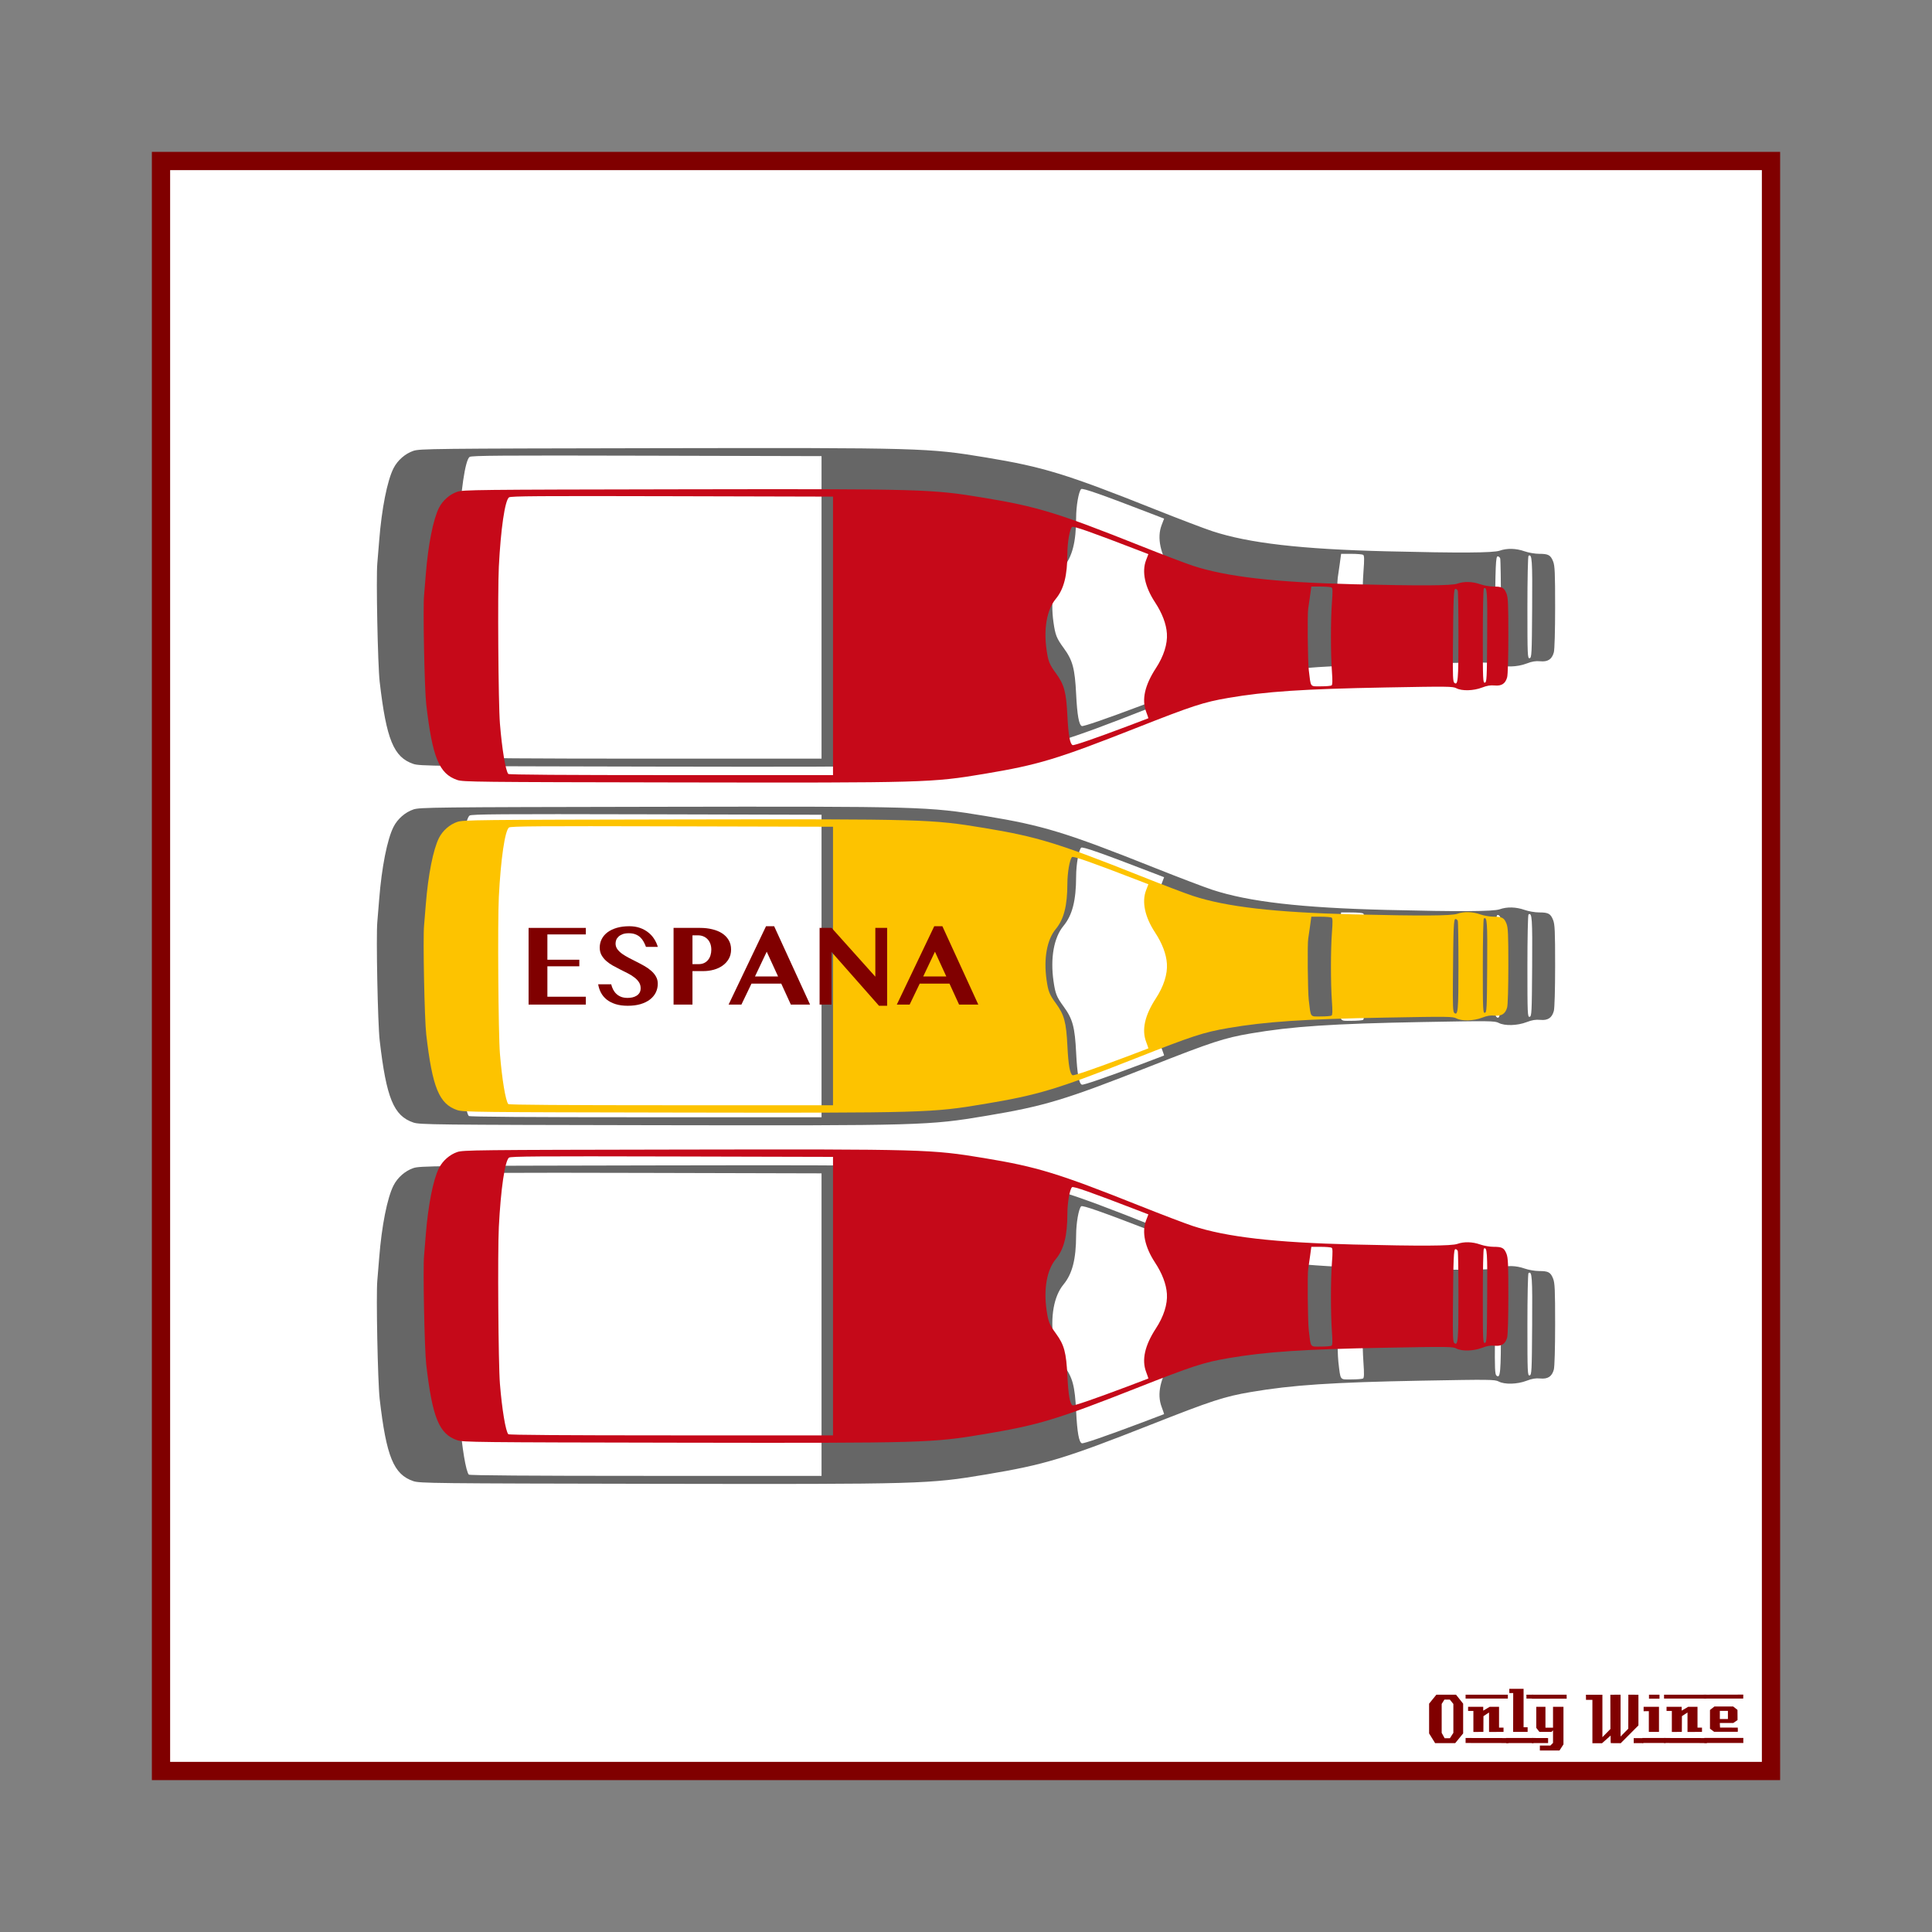 <svg:svg xmlns:ns1="http://sodipodi.sourceforge.net/DTD/sodipodi-0.dtd" xmlns:ns2="http://www.inkscape.org/namespaces/inkscape" xmlns:svg="http://www.w3.org/2000/svg" height="1051.081" id="svg2" version="1.1" viewBox="-82.627 -82.627 1051.081 1051.081" width="1051.081" ns1:docname="OnlyWine-138.svg" ns2:version="0.48+devel r9772">
  <svg:rect x="-82.627" y="-82.627" width="1051.081" height="1051.081" fill="#808080" stroke="none"/>
  <svg:g id="layer1" transform="translate(0,-166.536)" ns1:insensitive="true" ns2:groupmode="layer" ns2:label="Background">
    <svg:rect height="875.894" id="rect3840" style="color:#000000;fill:#ffffff;stroke:#800000;stroke-width:9.933;stroke-linecap:butt;stroke-linejoin:miter;stroke-miterlimit:4;stroke-opacity:1;stroke-dasharray:none;stroke-dashoffset:0;marker:none;visibility:visible;display:inline;overflow:visible;enable-background:accumulate" width="875.901" x="4.963" y="171.502" />
    <svg:g id="g3889" style="fill:#800000">
      <svg:path d="m 713.379,1026.962 -4.32,5.28 -10.92,0 -3.28,-5.28 0,-16.2 3.96,-4.88 10.68,0 3.88,4.88 0,16.2 m -5.32,-0.32 0,-15.72 -1.92,-2.36 -2.96,0 -1.48,2.36 0,15.72 1.6,2.92 2.88,0 1.88,-2.92" id="path3847" style="font-size:40px;font-style:normal;font-variant:normal;font-weight:normal;font-stretch:normal;text-align:start;line-height:125%;letter-spacing:0px;word-spacing:0px;writing-mode:lr-tb;text-anchor:start;fill:#800000;fill-opacity:1;stroke:none;font-family:LambrettistA;-inkscape-font-specification:LambrettistA" ns2:connector-curvature="0" />
      <svg:path d="m 737.71,1008.002 -23,0 0,-2.12 23,0 0,2.12 m -2.36,18.12 c -3.733,0 -6.36,0.013 -7.88,0.04 l 0,-10.6 -3.04,2 -0.04,8.56 -5.44,0.04 c 0,0 0,-3.813 0,-11.44 l -2.88,0 c -0.027,-1.52 -0.027,-2.267 0,-2.24 l 8.24,0 0,2.08 3.52,-2.08 5.08,0 c -2e-5,0 -2e-5,3.773 0,11.32 l 2.44,0 0,2.32 m 2.68,6.08 -23.32,-0.04 0,-2.72 23.32,0.04 c -2e-5,0 -2e-5,0.907 0,2.72" id="path3849" style="font-size:40px;font-style:normal;font-variant:normal;font-weight:normal;font-stretch:normal;text-align:start;line-height:125%;letter-spacing:0px;word-spacing:0px;writing-mode:lr-tb;text-anchor:start;fill:#800000;fill-opacity:1;stroke:none;font-family:LambrettistA;-inkscape-font-specification:LambrettistA" ns2:connector-curvature="0" />
      <svg:path d="m 751.538,1008.002 -3.72,0 c -10e-6,-0.72 -10e-6,-1.12 0,-1.2 -0.027,-0.08 -0.04,-0.387 -0.04,-0.92 l 3.76,0 0,2.12 m -3.08,18.12 -7.88,0 0.04,-21.12 -2.12,0 0,-2.32 7.76,0 0,20.92 2.2,0 0,2.52 m 3.2,6.08 -14.88,0 c 0,0 0,-0.92 0,-2.76 l 14.84,0 c -10e-6,0.747 0.013,1.667 0.04,2.76" id="path3851" style="font-size:40px;font-style:normal;font-variant:normal;font-weight:normal;font-stretch:normal;text-align:start;line-height:125%;letter-spacing:0px;word-spacing:0px;writing-mode:lr-tb;text-anchor:start;fill:#800000;fill-opacity:1;stroke:none;font-family:LambrettistA;-inkscape-font-specification:LambrettistA" ns2:connector-curvature="0" />
      <svg:path d="m 769.717,1008.042 -18.92,0.04 c 0,-1.467 0,-2.2 0,-2.2 l 18.88,0 c 0.027,1.333 0.04,2.053 0.04,2.16 m -1.76,24.88 -2.16,3.32 -10.68,0 0,-2.68 5.72,0 1.44,-1.44 0,-6.84 -0.84,0.84 -6.56,0 -1.72,-2.2 0,-11.44 5,0 0,11.36 4.12,0 0,-11.36 5.68,0 0,20.44 m -8.36,-0.72 -8.8,0 0,-2.76 8.8,0.04 0,2.72" id="path3853" style="font-size:40px;font-style:normal;font-variant:normal;font-weight:normal;font-stretch:normal;text-align:start;line-height:125%;letter-spacing:0px;word-spacing:0px;writing-mode:lr-tb;text-anchor:start;fill:#800000;fill-opacity:1;stroke:none;font-family:LambrettistA;-inkscape-font-specification:LambrettistA" ns2:connector-curvature="0" />
      <svg:path d="m 811.381,1032.242 -5.2,0 0,-2.72 5.2,0 0,2.72 m -2.64,-9.64 -9.64,9.68 c -2,0 -3.8,-0.013 -5.4,-0.04 -0.08,0 -0.107,-1.373 -0.08,-4.12 l -4.76,4.24 c -10e-6,-0.027 -0.013,-0.053 -0.04,-0.08 l -5.12,0 c -10e-6,0 -10e-6,-7.867 0,-23.6 l -3.48,0 -0.04,-2.76 8.96,0 0,23.08 4.36,-4.44 -0.04,-18.64 c 2.187,10e-5 4.04,-0.013 5.56,-0.04 l 0,22.76 4.2,-4.24 0.04,-18.52 c 1.387,0.027 3.213,0.04 5.48,0.04 -3e-5,3.28 -3e-5,8.84 0,16.68" id="path3855" style="font-size:40px;font-style:normal;font-variant:normal;font-weight:normal;font-stretch:normal;text-align:start;line-height:125%;letter-spacing:0px;word-spacing:0px;writing-mode:lr-tb;text-anchor:start;fill:#800000;fill-opacity:1;stroke:none;font-family:LambrettistA;-inkscape-font-specification:LambrettistA" ns2:connector-curvature="0" />
      <svg:path d="m 820.202,1008.042 -5.72,0 0,-2.16 5.72,0 0,2.16 m -0.28,18.08 -5.52,0 c -0.027,-2.16 -0.027,-5.92 0,-11.28 l -2.84,0.04 c -0.027,-1.573 -0.027,-2.373 0,-2.4 l 8.36,0 0,13.64 m 3.6,6.04 -12.64,0 c 0,0 0,-0.907 0,-2.72 l 12.64,0 0,2.72" id="path3857" style="font-size:40px;font-style:normal;font-variant:normal;font-weight:normal;font-stretch:normal;text-align:start;line-height:125%;letter-spacing:0px;word-spacing:0px;writing-mode:lr-tb;text-anchor:start;fill:#800000;fill-opacity:1;stroke:none;font-family:LambrettistA;-inkscape-font-specification:LambrettistA" ns2:connector-curvature="0" />
      <svg:path d="m 845.679,1008.002 -23,0 0,-2.12 23,0 0,2.12 m -2.36,18.12 c -3.733,0 -6.36,0.013 -7.88,0.04 l 0,-10.6 -3.04,2 -0.04,8.56 -5.44,0.04 c 0,0 0,-3.813 0,-11.44 l -2.88,0 c -0.027,-1.52 -0.027,-2.267 0,-2.24 l 8.24,0 0,2.08 3.52,-2.08 5.08,0 c -2e-5,0 -2e-5,3.773 0,11.32 l 2.44,0 0,2.32 m 2.68,6.08 -23.32,-0.04 0,-2.72 23.32,0.04 c -2e-5,0 -2e-5,0.907 0,2.72" id="path3859" style="font-size:40px;font-style:normal;font-variant:normal;font-weight:normal;font-stretch:normal;text-align:start;line-height:125%;letter-spacing:0px;word-spacing:0px;writing-mode:lr-tb;text-anchor:start;fill:#800000;fill-opacity:1;stroke:none;font-family:LambrettistA;-inkscape-font-specification:LambrettistA" ns2:connector-curvature="0" />
      <svg:path d="m 865.787,1005.842 -0.04,2.16 -21.48,0 c 0,10e-5 0,-0.707 0,-2.12 l 21.52,-0.04 m -3,20.24 -12.84,0 -2.28,-1.68 0,-10.2 2.4,-1.88 10.24,0 2.32,1.84 0.04,5.52 -2.32,1.6 -7.32,0 c -10e-6,0.64 0.013,1.067 0.04,1.28 0.053,0.213 0.08,0.613 0.08,1.2 l 9.64,0.04 c 0.053,0.907 0.053,1.667 0,2.28 m 3.04,6.08 -21.24,0 c 0,0 0,-0.92 0,-2.76 l 21.24,0 c -0.053,1.493 -0.053,2.413 0,2.76 m -8.4,-13.04 0,-4.44 -4.4,0 0,4.44 4.4,0" id="path3861" style="font-size:40px;font-style:normal;font-variant:normal;font-weight:normal;font-stretch:normal;text-align:start;line-height:125%;letter-spacing:0px;word-spacing:0px;writing-mode:lr-tb;text-anchor:start;fill:#800000;fill-opacity:1;stroke:none;font-family:LambrettistA;-inkscape-font-specification:LambrettistA" ns2:connector-curvature="0" />
    </svg:g>
  </svg:g>
  <svg:g id="layer2" ns2:groupmode="layer" ns2:label="Draw">
    <svg:g id="g14096" transform="translate(2.4738305e-6,-3.048658e-5)">
      <svg:path d="m 122.652,223.814 c 0.143,-1.509 0.599,-7.063 1.014,-12.344 1.366,-17.381 4.383,-32.605 7.797,-39.344 2.193,-4.327 6.335,-7.959 10.804,-9.471 3.443,-1.165 10.583,-1.244 131.191,-1.452 145.397,-0.251 148.747,-0.157 180.179,5.029 31.32,5.168 43.777,8.988 92.048,28.227 12.833,5.115 26.897,10.472 31.254,11.904 19.802,6.51 48.351,9.801 94.941,10.945 39.761,0.976 57.905,0.872 61.375,-0.352 4.004,-1.413 8.895,-1.289 13.537,0.343 2.192,0.771 5.66,1.372 7.914,1.372 5.037,0 6.223,0.64 7.611,4.108 0.944,2.36 1.111,6.097 1.107,24.879 -0.002,13.032 -0.293,23.144 -0.709,24.642 -1.048,3.774 -3.271,5.223 -7.403,4.826 -2.471,-0.237 -4.462,0.093 -7.403,1.227 -5.051,1.948 -11.925,2.135 -15.199,0.414 -2.115,-1.112 -4.791,-1.142 -41.831,-0.459 -48.634,0.896 -70.611,2.359 -93.047,6.194 -14.447,2.47 -21.132,4.654 -54.53,17.818 -46.722,18.415 -57.518,21.676 -89.491,27.028 -31.264,5.234 -34.721,5.331 -180.353,5.08 -120.608,-0.208 -127.748,-0.287 -131.191,-1.452 -10.732,-3.632 -14.692,-13.288 -18.332,-44.7 -1.048,-9.04 -2,-56.89 -1.283,-64.461 z m 44.82,75.776 c 1.216,15.114 3.377,28.116 4.96,29.83 0.416,0.451 33.388,0.686 96.26,0.686 l 95.628,0 -6.8e-4,-82.29 -6.7e-4,-82.29 -95.147,-0.241 c -79.159,-0.201 -95.348,-0.085 -96.341,0.686 -2.416,1.875 -4.867,18.645 -6,41.043 -0.758,14.998 -0.302,80.848 0.642,92.577 z m 323.053,-43.545 c 0.973,6.821 1.685,8.607 5.522,13.857 4.92,6.732 6.094,11.089 6.795,25.231 0.561,11.297 1.519,16.638 3.093,17.242 0.834,0.32 13.085,-3.901 32.222,-11.102 6.789,-2.555 12.413,-4.691 12.499,-4.747 0.085,-0.056 -0.487,-1.781 -1.272,-3.833 -2.738,-7.157 -0.824,-15.725 5.759,-25.786 4.608,-7.043 6.919,-14.318 6.499,-20.461 -0.392,-5.74 -2.781,-12.014 -7.044,-18.505 -5.983,-9.11 -7.877,-18.036 -5.271,-24.848 l 1.369,-3.579 -5.243,-2.022 c -28.728,-11.079 -39.18,-14.757 -39.896,-14.039 -1.357,1.36 -2.717,9.152 -2.729,15.648 -0.026,13.11 -2.061,21.068 -6.879,26.898 -5.215,6.31 -7.224,17.438 -5.425,30.046 z m 154.967,12.019 c 1.26,10.467 0.607,9.584 7.07,9.572 3.082,0 5.954,-0.237 6.384,-0.514 0.565,-0.364 0.623,-2.686 0.211,-8.39 -0.768,-10.634 -0.759,-30.732 0.019,-40.783 0.482,-6.224 0.436,-8.336 -0.188,-8.733 -0.453,-0.288 -3.337,-0.528 -6.41,-0.534 l -5.586,-0.011 -0.817,6 c -0.449,3.3 -0.908,6.463 -1.02,7.029 -0.542,2.739 -0.278,31.258 0.337,36.363 z m 86.001,7.486 c 2.161,1.794 2.448,-1.441 2.448,-27.632 0,-14.138 -0.187,-26.193 -0.416,-26.789 -0.229,-0.597 -0.837,-1.085 -1.351,-1.085 -1.059,0 -1.262,4.854 -1.512,36.089 -0.124,15.428 0.018,18.742 0.832,19.417 z m 18.049,-0.091 c 1.115,-0.215 1.213,-2.144 1.38,-27.229 0.176,-26.49 -0.044,-29.673 -1.972,-28.481 -0.337,0.208 -0.608,12.743 -0.608,28.159 0,26.091 0.073,27.769 1.2,27.552 z" id="path19281" style="fill:#666666" ns2:connector-curvature="0" />
      <svg:path d="m 122.652,418.912 c 0.143,-1.509 0.599,-7.063 1.014,-12.344 1.366,-17.381 4.383,-32.605 7.797,-39.344 2.193,-4.327 6.335,-7.959 10.804,-9.471 3.443,-1.165 10.583,-1.244 131.191,-1.452 145.397,-0.251 148.747,-0.157 180.179,5.029 31.32,5.168 43.777,8.988 92.048,28.227 12.833,5.115 26.897,10.472 31.254,11.904 19.802,6.51 48.351,9.801 94.941,10.945 39.761,0.976 57.905,0.872 61.375,-0.352 4.004,-1.413 8.895,-1.289 13.537,0.343 2.192,0.771 5.66,1.372 7.914,1.372 5.037,0 6.223,0.64 7.611,4.108 0.944,2.36 1.111,6.097 1.107,24.879 -0.002,13.032 -0.293,23.144 -0.709,24.642 -1.048,3.774 -3.271,5.223 -7.403,4.826 -2.471,-0.237 -4.462,0.093 -7.403,1.227 -5.051,1.948 -11.925,2.135 -15.199,0.414 -2.115,-1.112 -4.791,-1.142 -41.831,-0.459 -48.634,0.896 -70.611,2.359 -93.047,6.194 -14.447,2.47 -21.132,4.654 -54.53,17.818 -46.722,18.415 -57.518,21.676 -89.491,27.028 -31.264,5.234 -34.721,5.331 -180.353,5.08 -120.608,-0.208 -127.748,-0.287 -131.191,-1.452 -10.732,-3.632 -14.692,-13.288 -18.332,-44.7 -1.048,-9.04 -2,-56.89 -1.283,-64.461 z m 44.82,75.776 c 1.216,15.114 3.377,28.116 4.96,29.83 0.416,0.451 33.388,0.686 96.26,0.686 l 95.628,0 -6.8e-4,-82.29 -6.7e-4,-82.29 -95.147,-0.241 c -79.159,-0.201 -95.348,-0.085 -96.341,0.686 -2.416,1.875 -4.867,18.645 -6,41.043 -0.758,14.998 -0.302,80.848 0.642,92.577 z m 323.053,-43.545 c 0.973,6.821 1.685,8.607 5.522,13.857 4.92,6.732 6.094,11.089 6.795,25.231 0.561,11.297 1.519,16.638 3.093,17.242 0.834,0.32 13.085,-3.901 32.222,-11.102 6.789,-2.555 12.413,-4.691 12.499,-4.747 0.085,-0.056 -0.487,-1.781 -1.272,-3.833 -2.738,-7.157 -0.824,-15.725 5.759,-25.786 4.608,-7.043 6.919,-14.318 6.499,-20.461 -0.392,-5.74 -2.781,-12.014 -7.044,-18.505 -5.983,-9.11 -7.877,-18.036 -5.271,-24.848 l 1.369,-3.579 -5.243,-2.022 c -28.728,-11.079 -39.18,-14.757 -39.896,-14.039 -1.357,1.36 -2.717,9.152 -2.729,15.648 -0.026,13.11 -2.061,21.068 -6.879,26.898 -5.215,6.31 -7.224,17.438 -5.425,30.046 z m 154.967,12.019 c 1.26,10.467 0.607,9.584 7.07,9.572 3.082,0 5.954,-0.237 6.384,-0.514 0.565,-0.364 0.623,-2.686 0.211,-8.39 -0.768,-10.634 -0.759,-30.732 0.019,-40.783 0.482,-6.224 0.436,-8.336 -0.188,-8.733 -0.453,-0.288 -3.337,-0.528 -6.41,-0.534 l -5.586,-0.011 -0.817,6 c -0.449,3.3 -0.908,6.463 -1.02,7.029 -0.542,2.739 -0.278,31.258 0.337,36.363 z m 86.001,7.486 c 2.161,1.794 2.448,-1.441 2.448,-27.632 0,-14.138 -0.187,-26.193 -0.416,-26.789 -0.229,-0.597 -0.837,-1.085 -1.351,-1.085 -1.059,0 -1.262,4.854 -1.512,36.089 -0.124,15.428 0.018,18.742 0.832,19.417 z m 18.049,-0.091 c 1.115,-0.215 1.213,-2.144 1.38,-27.229 0.176,-26.49 -0.044,-29.673 -1.972,-28.481 -0.337,0.208 -0.608,12.743 -0.608,28.159 0,26.091 0.073,27.769 1.2,27.552 z" id="path19283" style="fill:#666666" ns2:connector-curvature="0" />
      <svg:path d="m 122.652,614.01 c 0.143,-1.509 0.599,-7.063 1.014,-12.344 1.366,-17.381 4.383,-32.605 7.797,-39.344 2.193,-4.327 6.335,-7.959 10.804,-9.471 3.443,-1.165 10.583,-1.244 131.191,-1.452 145.397,-0.251 148.747,-0.157 180.179,5.029 31.32,5.168 43.777,8.988 92.048,28.227 12.833,5.115 26.897,10.472 31.254,11.904 19.802,6.51 48.351,9.801 94.941,10.945 39.761,0.976 57.905,0.872 61.375,-0.352 4.004,-1.413 8.895,-1.289 13.537,0.343 2.192,0.771 5.66,1.371 7.914,1.371 5.037,0 6.223,0.64 7.611,4.108 0.944,2.36 1.111,6.097 1.107,24.879 -0.002,13.032 -0.293,23.144 -0.709,24.642 -1.048,3.774 -3.271,5.223 -7.403,4.826 -2.471,-0.237 -4.462,0.093 -7.403,1.227 -5.051,1.948 -11.925,2.135 -15.199,0.414 -2.115,-1.112 -4.791,-1.141 -41.831,-0.459 -48.634,0.896 -70.611,2.359 -93.047,6.194 -14.447,2.47 -21.132,4.654 -54.53,17.818 -46.722,18.415 -57.518,21.676 -89.491,27.028 -31.264,5.234 -34.721,5.331 -180.353,5.08 -120.608,-0.208 -127.748,-0.287 -131.191,-1.452 -10.732,-3.632 -14.692,-13.288 -18.332,-44.7 -1.048,-9.04 -2,-56.89 -1.283,-64.461 z m 44.82,75.776 c 1.216,15.114 3.377,28.116 4.96,29.83 0.416,0.451 33.388,0.686 96.26,0.686 l 95.628,0 -6.8e-4,-82.29 -6.7e-4,-82.29 -95.147,-0.241 c -79.159,-0.201 -95.348,-0.085 -96.341,0.686 -2.416,1.875 -4.867,18.645 -6,41.043 -0.758,14.998 -0.302,80.848 0.642,92.577 z m 323.053,-43.545 c 0.973,6.821 1.685,8.607 5.522,13.857 4.92,6.732 6.094,11.089 6.795,25.231 0.561,11.297 1.519,16.638 3.093,17.242 0.834,0.32 13.085,-3.901 32.222,-11.102 6.789,-2.555 12.413,-4.691 12.499,-4.747 0.085,-0.056 -0.487,-1.781 -1.272,-3.833 -2.738,-7.157 -0.824,-15.725 5.759,-25.786 4.608,-7.043 6.919,-14.318 6.499,-20.461 -0.392,-5.74 -2.781,-12.014 -7.044,-18.505 -5.983,-9.11 -7.877,-18.036 -5.271,-24.848 l 1.369,-3.579 -5.243,-2.022 c -28.728,-11.079 -39.18,-14.757 -39.896,-14.039 -1.357,1.36 -2.717,9.152 -2.729,15.648 -0.026,13.11 -2.061,21.068 -6.879,26.898 -5.215,6.311 -7.224,17.438 -5.425,30.046 z m 154.967,12.019 c 1.26,10.467 0.607,9.584 7.07,9.572 3.082,0 5.954,-0.237 6.384,-0.514 0.565,-0.364 0.623,-2.686 0.211,-8.39 -0.768,-10.634 -0.759,-30.732 0.019,-40.783 0.482,-6.224 0.436,-8.336 -0.188,-8.733 -0.453,-0.288 -3.337,-0.528 -6.41,-0.534 l -5.586,-0.011 -0.817,6 c -0.449,3.3 -0.908,6.463 -1.02,7.029 -0.542,2.739 -0.278,31.258 0.337,36.363 z m 86.001,7.486 c 2.161,1.794 2.448,-1.441 2.448,-27.632 0,-14.138 -0.187,-26.193 -0.416,-26.789 -0.229,-0.597 -0.837,-1.085 -1.351,-1.085 -1.059,0 -1.262,4.854 -1.512,36.089 -0.124,15.428 0.018,18.742 0.832,19.417 z m 18.049,-0.091 c 1.115,-0.215 1.213,-2.144 1.38,-27.229 0.176,-26.49 -0.044,-29.673 -1.972,-28.481 -0.337,0.208 -0.608,12.743 -0.608,28.159 0,26.091 0.073,27.769 1.2,27.552 z" id="path19285" style="fill:#666666" ns2:connector-curvature="0" />
      <svg:path d="m 148.087,241.215 c 0.132,-1.389 0.552,-6.502 0.934,-11.363 1.257,-16 4.035,-30.016 7.178,-36.219 2.019,-3.983 5.832,-7.327 9.946,-8.719 3.169,-1.073 9.742,-1.146 120.772,-1.337 133.85,-0.231 136.933,-0.145 165.869,4.63 28.833,4.757 40.3,8.274 84.738,25.985 11.814,4.709 24.761,9.64 28.772,10.959 18.229,5.993 44.511,9.023 87.401,10.076 36.603,0.899 53.307,0.803 56.5,-0.324 3.686,-1.3 8.189,-1.186 12.462,0.316 2.018,0.709 5.211,1.263 7.286,1.263 4.637,0 5.729,0.59 7.006,3.782 0.869,2.172 1.022,5.613 1.019,22.903 -0.002,11.997 -0.27,21.306 -0.653,22.685 -0.965,3.474 -3.012,4.808 -6.815,4.443 -2.274,-0.219 -4.108,0.085 -6.815,1.13 -4.65,1.793 -10.978,1.965 -13.992,0.381 -1.947,-1.024 -4.41,-1.051 -38.509,-0.423 -44.772,0.824 -65.003,2.171 -85.657,5.702 -13.299,2.274 -19.454,4.285 -50.2,16.403 -43.012,16.952 -52.95,19.954 -82.383,24.882 -28.781,4.818 -31.964,4.908 -166.029,4.677 -111.029,-0.191 -117.602,-0.264 -120.772,-1.337 -9.879,-3.344 -13.525,-12.233 -16.876,-41.15 -0.964,-8.322 -1.842,-52.372 -1.182,-59.341 z m 41.261,69.758 c 1.119,13.914 3.109,25.883 4.566,27.461 0.383,0.415 30.736,0.631 88.615,0.631 l 88.033,0 -6.3e-4,-75.755 -6.2e-4,-75.755 -87.591,-0.222 c -72.873,-0.185 -87.775,-0.079 -88.69,0.631 -2.224,1.726 -4.481,17.164 -5.523,37.784 -0.698,13.807 -0.278,74.427 0.591,85.224 z M 486.744,270.885 c 0.896,6.279 1.551,7.923 5.084,12.757 4.529,6.197 5.61,10.208 6.256,23.227 0.516,10.399 1.398,15.316 2.848,15.872 0.768,0.295 12.046,-3.591 29.663,-10.221 6.25,-2.352 11.427,-4.319 11.506,-4.37 0.079,-0.052 -0.448,-1.64 -1.171,-3.529 -2.52,-6.589 -0.759,-14.476 5.301,-23.739 4.242,-6.484 6.369,-13.181 5.982,-18.836 -0.361,-5.284 -2.56,-11.06 -6.485,-17.035 -5.508,-8.386 -7.251,-16.604 -4.852,-22.874 l 1.26,-3.295 -4.827,-1.861 c -26.447,-10.199 -36.068,-13.585 -36.727,-12.924 -1.25,1.252 -2.501,8.425 -2.513,14.405 -0.024,12.069 -1.897,19.395 -6.333,24.762 -4.801,5.809 -6.65,16.053 -4.994,27.66 z m 142.66,11.064 c 1.16,9.636 0.559,8.823 6.508,8.812 2.837,0 5.481,-0.218 5.877,-0.473 0.52,-0.335 0.574,-2.473 0.194,-7.724 -0.707,-9.79 -0.699,-28.291 0.017,-37.544 0.444,-5.73 0.402,-7.674 -0.173,-8.039 -0.417,-0.265 -3.072,-0.486 -5.901,-0.491 l -5.143,-0.01 -0.752,5.524 c -0.413,3.038 -0.836,5.95 -0.939,6.471 -0.499,2.521 -0.256,28.775 0.31,33.475 z m 79.171,6.891 c 1.99,1.651 2.254,-1.327 2.254,-25.438 0,-13.015 -0.172,-24.113 -0.383,-24.662 -0.211,-0.549 -0.77,-0.999 -1.244,-0.999 -0.975,0 -1.162,4.468 -1.392,33.223 -0.114,14.203 0.017,17.253 0.766,17.875 z m 16.615,-0.083 c 1.026,-0.198 1.116,-1.974 1.27,-25.067 0.162,-24.386 -0.041,-27.316 -1.815,-26.219 -0.311,0.192 -0.56,11.731 -0.56,25.922 0,24.019 0.067,25.563 1.105,25.364 z" id="path12541" style="fill:#c60919;fill-opacity:1" ns2:connector-curvature="0" />
      <svg:path d="m 148.087,420.818 c 0.132,-1.389 0.552,-6.502 0.934,-11.363 1.257,-16 4.035,-30.016 7.178,-36.219 2.019,-3.983 5.832,-7.327 9.946,-8.719 3.169,-1.073 9.742,-1.146 120.772,-1.337 133.85,-0.231 136.933,-0.145 165.869,4.63 28.833,4.757 40.3,8.274 84.738,25.985 11.814,4.709 24.761,9.64 28.772,10.959 18.229,5.993 44.511,9.023 87.401,10.076 36.603,0.899 53.307,0.803 56.5,-0.324 3.686,-1.3 8.189,-1.186 12.462,0.316 2.018,0.709 5.211,1.263 7.286,1.263 4.637,0 5.729,0.59 7.006,3.782 0.869,2.172 1.022,5.613 1.019,22.903 -0.002,11.997 -0.27,21.306 -0.653,22.685 -0.965,3.474 -3.012,4.808 -6.815,4.443 -2.274,-0.219 -4.108,0.085 -6.815,1.13 -4.65,1.793 -10.978,1.965 -13.992,0.381 -1.947,-1.024 -4.41,-1.051 -38.509,-0.423 -44.772,0.824 -65.003,2.171 -85.657,5.702 -13.299,2.274 -19.454,4.285 -50.2,16.403 -43.012,16.952 -52.95,19.954 -82.383,24.882 -28.781,4.818 -31.964,4.908 -166.029,4.677 -111.029,-0.191 -117.602,-0.264 -120.772,-1.337 -9.879,-3.344 -13.525,-12.233 -16.876,-41.15 -0.964,-8.322 -1.842,-52.372 -1.182,-59.341 z m 41.261,69.758 c 1.119,13.914 3.109,25.883 4.566,27.461 0.383,0.415 30.736,0.631 88.615,0.631 l 88.033,0 -6.3e-4,-75.755 -6.2e-4,-75.755 -87.591,-0.222 c -72.873,-0.185 -87.775,-0.079 -88.69,0.631 -2.224,1.726 -4.481,17.164 -5.523,37.784 -0.698,13.807 -0.278,74.427 0.591,85.224 z m 297.396,-40.087 c 0.896,6.279 1.551,7.923 5.084,12.757 4.529,6.197 5.61,10.208 6.256,23.227 0.516,10.399 1.398,15.316 2.848,15.872 0.768,0.295 12.046,-3.591 29.663,-10.221 6.25,-2.352 11.427,-4.319 11.506,-4.37 0.079,-0.052 -0.448,-1.64 -1.171,-3.529 -2.52,-6.589 -0.759,-14.476 5.301,-23.739 4.242,-6.484 6.369,-13.181 5.982,-18.836 -0.361,-5.284 -2.56,-11.06 -6.485,-17.035 -5.508,-8.386 -7.251,-16.604 -4.852,-22.874 l 1.26,-3.295 -4.827,-1.861 c -26.447,-10.199 -36.068,-13.585 -36.727,-12.924 -1.25,1.252 -2.501,8.425 -2.513,14.405 -0.024,12.069 -1.897,19.395 -6.333,24.762 -4.801,5.809 -6.65,16.053 -4.994,27.66 z m 142.66,11.064 c 1.16,9.636 0.559,8.823 6.508,8.812 2.837,0 5.481,-0.218 5.877,-0.473 0.52,-0.335 0.574,-2.473 0.194,-7.724 -0.707,-9.79 -0.699,-28.291 0.017,-37.544 0.444,-5.73 0.402,-7.674 -0.173,-8.039 -0.417,-0.265 -3.072,-0.486 -5.901,-0.491 l -5.143,-0.01 -0.752,5.524 c -0.413,3.038 -0.836,5.95 -0.939,6.471 -0.499,2.521 -0.256,28.775 0.31,33.475 z m 79.171,6.891 c 1.99,1.651 2.254,-1.327 2.254,-25.438 0,-13.015 -0.172,-24.113 -0.383,-24.662 -0.211,-0.549 -0.77,-0.999 -1.244,-0.999 -0.975,0 -1.162,4.468 -1.392,33.223 -0.114,14.203 0.017,17.253 0.766,17.875 z m 16.615,-0.083 c 1.026,-0.198 1.116,-1.974 1.27,-25.067 0.162,-24.386 -0.041,-27.316 -1.815,-26.219 -0.311,0.192 -0.56,11.731 -0.56,25.922 0,24.019 0.067,25.563 1.105,25.364 z" id="path19270" style="fill:#fdc300;fill-opacity:1" ns2:connector-curvature="0" />
      <svg:path d="m 148.087,600.422 c 0.132,-1.389 0.552,-6.502 0.934,-11.363 1.257,-16 4.035,-30.016 7.178,-36.219 2.019,-3.983 5.832,-7.327 9.946,-8.719 3.169,-1.073 9.742,-1.146 120.772,-1.337 133.85,-0.231 136.933,-0.145 165.869,4.63 28.833,4.757 40.3,8.274 84.738,25.985 11.814,4.709 24.761,9.64 28.772,10.959 18.229,5.993 44.511,9.023 87.401,10.076 36.603,0.899 53.307,0.803 56.5,-0.324 3.686,-1.3 8.189,-1.186 12.462,0.316 2.018,0.709 5.211,1.263 7.286,1.263 4.637,0 5.729,0.59 7.006,3.782 0.869,2.172 1.022,5.613 1.019,22.903 -0.002,11.997 -0.27,21.306 -0.653,22.685 -0.965,3.474 -3.012,4.808 -6.815,4.443 -2.274,-0.219 -4.108,0.085 -6.815,1.13 -4.65,1.793 -10.978,1.965 -13.992,0.381 -1.947,-1.024 -4.41,-1.051 -38.509,-0.423 -44.772,0.824 -65.003,2.171 -85.657,5.702 -13.299,2.274 -19.454,4.285 -50.2,16.403 -43.012,16.952 -52.95,19.954 -82.383,24.882 -28.781,4.818 -31.964,4.908 -166.029,4.677 -111.029,-0.191 -117.602,-0.264 -120.772,-1.337 -9.879,-3.344 -13.525,-12.233 -16.876,-41.15 -0.964,-8.322 -1.842,-52.372 -1.182,-59.341 z m 41.261,69.758 c 1.119,13.914 3.109,25.883 4.566,27.461 0.383,0.415 30.736,0.631 88.615,0.631 l 88.033,0 -6.3e-4,-75.755 -6.2e-4,-75.755 -87.591,-0.222 c -72.873,-0.185 -87.775,-0.079 -88.69,0.631 -2.224,1.726 -4.481,17.164 -5.523,37.784 -0.698,13.807 -0.278,74.427 0.591,85.224 z m 297.396,-40.087 c 0.896,6.279 1.551,7.923 5.084,12.757 4.529,6.197 5.61,10.208 6.256,23.227 0.516,10.399 1.398,15.316 2.848,15.872 0.768,0.295 12.046,-3.591 29.663,-10.221 6.25,-2.352 11.427,-4.319 11.506,-4.37 0.079,-0.052 -0.448,-1.64 -1.171,-3.529 -2.52,-6.589 -0.759,-14.476 5.301,-23.739 4.242,-6.484 6.369,-13.181 5.982,-18.836 -0.361,-5.284 -2.56,-11.06 -6.485,-17.035 -5.508,-8.386 -7.251,-16.604 -4.852,-22.874 l 1.26,-3.295 -4.827,-1.861 c -26.447,-10.199 -36.068,-13.585 -36.727,-12.924 -1.25,1.252 -2.501,8.425 -2.513,14.405 -0.024,12.069 -1.897,19.395 -6.333,24.762 -4.801,5.809 -6.65,16.053 -4.994,27.66 z m 142.66,11.064 c 1.16,9.636 0.559,8.823 6.508,8.812 2.837,0 5.481,-0.218 5.877,-0.473 0.52,-0.335 0.574,-2.473 0.194,-7.724 -0.707,-9.79 -0.699,-28.291 0.017,-37.544 0.444,-5.73 0.402,-7.674 -0.173,-8.039 -0.417,-0.265 -3.072,-0.486 -5.901,-0.491 l -5.143,-0.01 -0.752,5.524 c -0.413,3.038 -0.836,5.95 -0.939,6.471 -0.499,2.521 -0.256,28.775 0.31,33.475 z m 79.171,6.891 c 1.99,1.651 2.254,-1.327 2.254,-25.438 0,-13.015 -0.172,-24.113 -0.383,-24.662 -0.211,-0.549 -0.77,-0.999 -1.244,-0.999 -0.975,0 -1.162,4.468 -1.392,33.223 -0.114,14.203 0.017,17.253 0.766,17.875 z m 16.615,-0.083 c 1.026,-0.198 1.116,-1.974 1.27,-25.067 0.162,-24.386 -0.041,-27.316 -1.815,-26.219 -0.311,0.192 -0.56,11.731 -0.56,25.922 0,24.019 0.067,25.563 1.105,25.364 z" id="path19272" style="fill:#c50919;fill-opacity:1" ns2:connector-curvature="0" />
    </svg:g>
    <svg:g id="text14022" style="font-size:60px;font-style:normal;font-variant:normal;font-weight:bold;font-stretch:normal;text-align:start;line-height:125%;letter-spacing:0px;word-spacing:0px;writing-mode:lr-tb;text-anchor:start;fill:#800000;fill-opacity:1;stroke:none;font-family:Oriya MN;-inkscape-font-specification:Oriya MN Bold" transform="translate(428.913,-227.193)">
      <svg:path d="m -192.824,649.379 0,3.545 -20.918,0 0,13.77 17.373,0 0,3.574 -17.373,0 0,16.553 20.918,0 0,4.277 -31.143,0 0,-41.719 31.143,0" id="path14070" ns2:connector-curvature="0" />
      <svg:path d="m -170.031,691.742 c -2.5,0 -4.688,-0.293 -6.562,-0.879 -1.875,-0.586 -3.477,-1.396 -4.805,-2.432 -1.309,-1.035 -2.354,-2.266 -3.135,-3.691 -0.762,-1.426 -1.289,-2.988 -1.582,-4.688 l 7.09,0 c 0.254,1.035 0.615,2.012 1.084,2.93 0.469,0.898 1.064,1.68 1.787,2.344 0.723,0.664 1.582,1.191 2.578,1.582 0.996,0.371 2.148,0.557 3.457,0.557 0.879,10e-6 1.738,-0.088 2.578,-0.264 0.859,-0.195 1.621,-0.498 2.285,-0.908 0.684,-0.41 1.23,-0.947 1.641,-1.611 0.41,-0.684 0.615,-1.514 0.615,-2.49 -3e-5,-1.25 -0.322,-2.354 -0.967,-3.311 -0.625,-0.957 -1.465,-1.826 -2.52,-2.607 -1.035,-0.801 -2.227,-1.543 -3.574,-2.227 -1.328,-0.684 -2.686,-1.367 -4.072,-2.051 -1.387,-0.703 -2.754,-1.426 -4.102,-2.168 -1.328,-0.762 -2.52,-1.611 -3.574,-2.549 -1.035,-0.937 -1.875,-1.992 -2.52,-3.164 -0.625,-1.172 -0.938,-2.519 -0.938,-4.043 0,-1.66 0.361,-3.193 1.084,-4.6 0.723,-1.426 1.768,-2.656 3.135,-3.691 1.387,-1.035 3.076,-1.846 5.068,-2.432 1.992,-0.586 4.258,-0.879 6.797,-0.879 2.109,4e-5 4.014,0.293 5.713,0.879 1.699,0.586 3.193,1.387 4.482,2.402 1.309,0.996 2.402,2.178 3.281,3.545 0.898,1.367 1.582,2.842 2.051,4.424 l -6.445,0 c -0.371,-0.996 -0.801,-1.943 -1.289,-2.842 -0.488,-0.898 -1.094,-1.689 -1.816,-2.373 -0.723,-0.684 -1.592,-1.221 -2.607,-1.611 -1.016,-0.41 -2.236,-0.615 -3.662,-0.615 -1.328,3e-5 -2.451,0.176 -3.369,0.527 -0.918,0.352 -1.66,0.801 -2.227,1.348 -0.566,0.527 -0.977,1.123 -1.23,1.787 -0.234,0.664 -0.352,1.318 -0.352,1.963 -10e-6,1.113 0.322,2.129 0.967,3.047 0.664,0.898 1.533,1.738 2.607,2.52 1.094,0.762 2.324,1.504 3.691,2.227 1.367,0.703 2.764,1.416 4.189,2.139 1.445,0.723 2.852,1.475 4.219,2.256 1.387,0.781 2.617,1.65 3.691,2.607 1.094,0.938 1.963,1.982 2.607,3.135 0.664,1.152 0.996,2.451 0.996,3.896 -3e-5,1.699 -0.352,3.281 -1.055,4.746 -0.703,1.445 -1.748,2.715 -3.135,3.809 -1.367,1.074 -3.076,1.924 -5.127,2.549 -2.031,0.605 -4.375,0.908 -7.031,0.908" id="path14072" ns2:connector-curvature="0" />
      <svg:path d="m -145.099,649.379 14.531,0 c 2.344,4e-5 4.531,0.254 6.562,0.762 2.051,0.488 3.828,1.221 5.332,2.197 1.504,0.977 2.686,2.197 3.545,3.662 0.879,1.465 1.318,3.174 1.318,5.127 -4e-5,1.973 -0.43,3.691 -1.289,5.156 -0.859,1.465 -1.992,2.686 -3.398,3.662 -1.387,0.977 -2.979,1.709 -4.775,2.197 -1.797,0.488 -3.633,0.732 -5.508,0.732 l -6.035,0 0,18.223 -10.283,0 0,-41.719 m 10.283,19.717 3.34,0 c 1.152,2e-5 2.158,-0.205 3.018,-0.615 0.879,-0.43 1.602,-1.006 2.168,-1.729 0.586,-0.723 1.016,-1.553 1.289,-2.49 0.293,-0.957 0.439,-1.953 0.439,-2.988 -3e-5,-1.25 -0.186,-2.363 -0.557,-3.34 -0.371,-0.977 -0.889,-1.797 -1.553,-2.461 -0.645,-0.664 -1.406,-1.172 -2.285,-1.523 -0.879,-0.352 -1.816,-0.527 -2.812,-0.527 l -3.047,0 0,15.674" id="path14074" ns2:connector-curvature="0" />
      <svg:path d="m -90.372,648.471 19.541,42.627 -10.459,0 -5.215,-11.396 -16.201,0 -5.479,11.396 -6.973,0 20.361,-42.627 4.424,0 m -10.43,27.334 12.568,0 -6.182,-13.477 -6.387,13.477" id="path14076" ns2:connector-curvature="0" />
      <svg:path d="m -65.646,649.379 6.533,0 23.789,26.543 0,-26.543 6.416,0 0,42.363 -4.424,0 -25.84,-29.297 0,28.652 -6.475,0 0,-41.719" id="path14078" ns2:connector-curvature="0" />
      <svg:path d="m 1.151,648.471 19.541,42.627 -10.459,0 -5.215,-11.396 -16.201,0 -5.479,11.396 -6.973,0 20.361,-42.627 4.424,0 m -10.43,27.334 12.568,0 -6.182,-13.477 -6.387,13.477" id="path14080" ns2:connector-curvature="0" />
    </svg:g>
  </svg:g>
</svg:svg>
